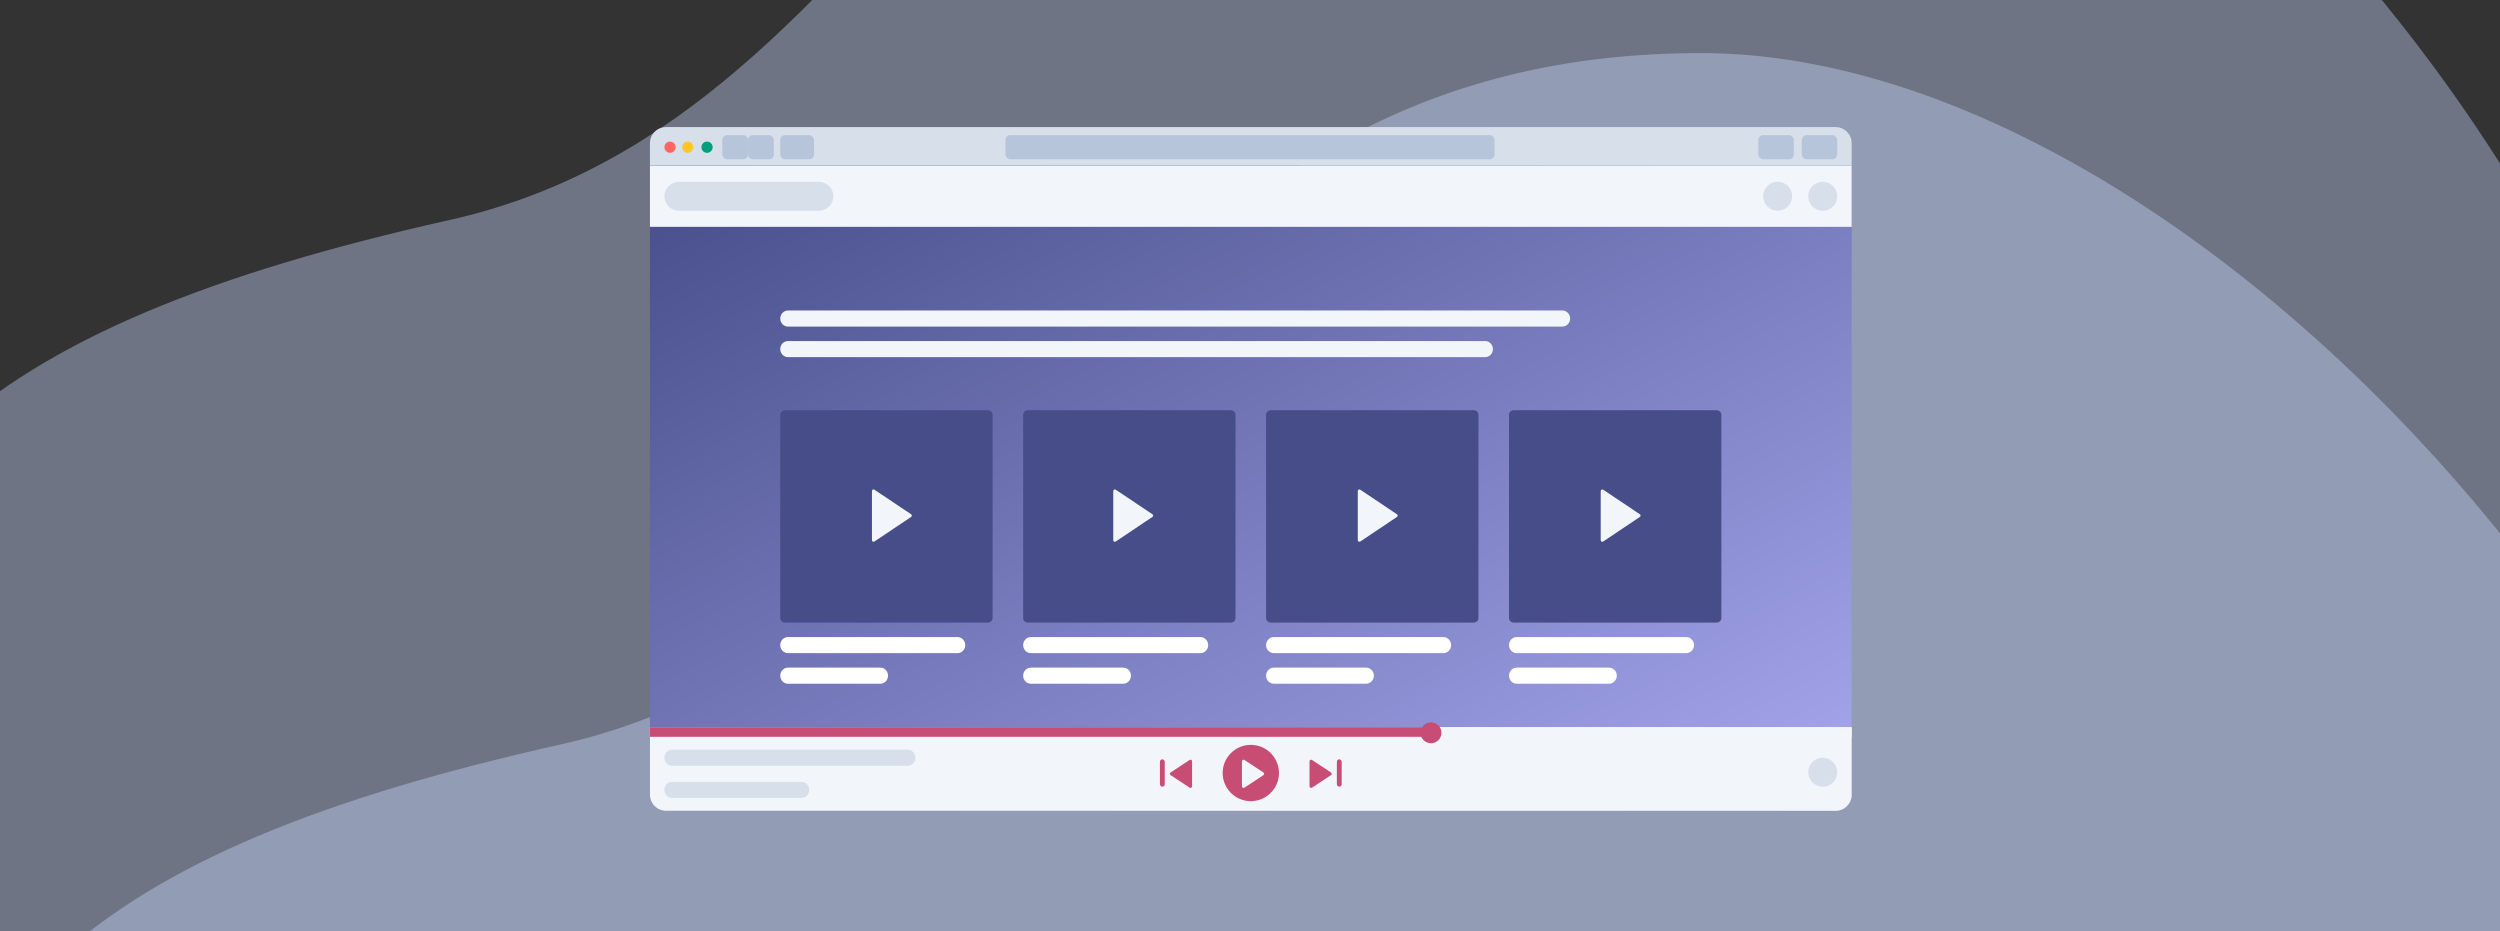<?xml version="1.0" encoding="UTF-8"?>
<svg width="1554px" height="579px" viewBox="0 0 1554 579" version="1.1" xmlns="http://www.w3.org/2000/svg" xmlns:xlink="http://www.w3.org/1999/xlink">
    <rect x="0" y="0" width="1554" height="579" fill="#333333" stroke="none"/>
    <!-- Generator: Sketch 51.2 (57519) - http://www.bohemiancoding.com/sketch -->
    <title>Artboard 3</title>
    <desc>Created with Sketch.</desc>
    <defs>
        <linearGradient x1="0%" y1="0%" x2="100%" y2="100%" id="linearGradient-1">
            <stop stop-color="#464D89" offset="0%"></stop>
            <stop stop-color="#A7A7EE" offset="100%"></stop>
        </linearGradient>
    </defs>
    <g id="Artboard-3" stroke="none" stroke-width="1" fill="none" fill-rule="evenodd">
        <g id="Spot-02" transform="translate(-131, -293)" fill="#CAD8FF" fill-opacity="0.394">
            <path d="M69,1151.142 C69,918.855 186.59,821.539 478.482,755.959 C770.561,691.439 809.272,326 1188.355,326 C1568.487,326 2068.066,976.628 1816.017,1350.315 C1564.058,1724.373 864.214,1214.107 635.002,1383.51 C405.343,1552.11 69,1382.784 69,1151.142 Z" id="Details"></path>
            <path d="M0,825.142 C0,592.855 117.59,495.539 409.482,429.959 C701.561,365.439 740.272,-7.87161135e-13 1119.355,0 C1499.487,7.18448738e-13 1999.066,650.628 1747.017,1024.315 C1495.058,1398.373 795.214,888.107 566.002,1057.51 C336.343,1226.11 2.27360195e-14,1056.784 0,825.142 Z" id="Details"></path>
        </g>
        <g id="Safari" transform="translate(404, 79)">
            <path d="M10,0 L737,0 C742.523,-1.01453063e-15 747,4.477 747,10 L747,24 L0,24 L0,10 C-6.76353751e-16,4.477 4.477,4.56724431e-15 10,3.55271368e-15 Z" id="Detail" fill="#D6DFEA"></path>
            <circle id="Detail" fill="#FF6663" cx="12.5" cy="12.5" r="3.5"></circle>
            <circle id="Detail" fill="#FFC62C" cx="23.5" cy="12.5" r="3.5"></circle>
            <circle id="Detail" fill="#00A07D" cx="35.5" cy="12.5" r="3.5"></circle>
            <rect id="Detail" fill="#B6C5D9" x="45" y="5" width="16" height="15" rx="3"></rect>
            <rect id="Detail" fill="#B6C5D9" x="61" y="5" width="16" height="15" rx="3"></rect>
            <rect id="Detail" fill="#B6C5D9" x="81" y="5" width="21" height="15" rx="3"></rect>
            <rect id="Detail" fill="#B6C5D9" x="221" y="5" width="304" height="15" rx="3"></rect>
            <rect id="Detail" fill="#B6C5D9" x="689" y="5" width="22" height="15" rx="3"></rect>
            <rect id="Detail" fill="#B6C5D9" x="716" y="5" width="22" height="15" rx="3"></rect>
            <path d="M0,24 L747,24 L747,415 C747,420.523 742.523,425 737,425 L10,425 C4.477,425 6.76353751e-16,420.523 0,415 L0,24 Z" id="Detail" fill="url(#linearGradient-1)"></path>
            <rect id="Detail" fill="#F2F5F9" x="0" y="24" width="747" height="38"></rect>
            <path d="M18.151,34 L104.849,34 C109.903,34 114,38.029 114,43 C114,47.971 109.903,52 104.849,52 L18.151,52 C13.097,52 9,47.971 9,43 C9,38.029 13.097,34 18.151,34 Z" id="Detail" fill="#D6DFEA"></path>
            <path d="M85.792,317 L191.208,317 C193.855,317 196,319.239 196,322 C196,324.761 193.855,327 191.208,327 L85.792,327 C83.145,327 81,324.761 81,322 C81,319.239 83.145,317 85.792,317 Z" id="Detail" fill="#FFFFFF"></path>
            <path d="M236.792,317 L342.208,317 C344.855,317 347,319.239 347,322 C347,324.761 344.855,327 342.208,327 L236.792,327 C234.145,327 232,324.761 232,322 C232,319.239 234.145,317 236.792,317 Z" id="Detail" fill="#FFFFFF"></path>
            <path d="M387.792,317 L493.208,317 C495.855,317 498,319.239 498,322 C498,324.761 495.855,327 493.208,327 L387.792,327 C385.145,327 383,324.761 383,322 C383,319.239 385.145,317 387.792,317 Z" id="Detail" fill="#FFFFFF"></path>
            <path d="M538.792,317 L644.208,317 C646.855,317 649,319.239 649,322 C649,324.761 646.855,327 644.208,327 L538.792,327 C536.145,327 534,324.761 534,322 C534,319.239 536.145,317 538.792,317 Z" id="Detail" fill="#FFFFFF"></path>
            <path d="M85.786,336 L143.214,336 C145.857,336 148,338.239 148,341 C148,343.761 145.857,346 143.214,346 L85.786,346 C83.143,346 81,343.761 81,341 C81,338.239 83.143,336 85.786,336 Z" id="Detail" fill="#FFFFFF"></path>
            <path d="M85.814,114 L567.186,114 C569.845,114 572,116.239 572,119 C572,121.761 569.845,124 567.186,124 L85.814,124 C83.155,124 81,121.761 81,119 C81,116.239 83.155,114 85.814,114 Z" id="Detail" fill="#F2F5F9"></path>
            <path d="M85.815,133 L519.185,133 C521.844,133 524,135.239 524,138 C524,140.761 521.844,143 519.185,143 L85.815,143 C83.156,143 81,140.761 81,138 C81,135.239 83.156,133 85.815,133 Z" id="Detail" fill="#F2F5F9"></path>
            <path d="M236.786,336 L294.214,336 C296.857,336 299,338.239 299,341 C299,343.761 296.857,346 294.214,346 L236.786,346 C234.143,346 232,343.761 232,341 C232,338.239 234.143,336 236.786,336 Z" id="Detail" fill="#FFFFFF"></path>
            <path d="M387.786,336 L445.214,336 C447.857,336 450,338.239 450,341 C450,343.761 447.857,346 445.214,346 L387.786,346 C385.143,346 383,343.761 383,341 C383,338.239 385.143,336 387.786,336 Z" id="Detail" fill="#FFFFFF"></path>
            <path d="M538.786,336 L596.214,336 C598.857,336 601,338.239 601,341 C601,343.761 598.857,346 596.214,346 L538.786,346 C536.143,346 534,343.761 534,341 C534,338.239 536.143,336 538.786,336 Z" id="Detail" fill="#FFFFFF"></path>
            <circle id="Detail" fill="#D6DFEA" cx="701" cy="43" r="9"></circle>
            <circle id="Detail" fill="#D6DFEA" cx="729" cy="43" r="9"></circle>
            <path d="M234.891,176 L361.109,176 C362.706,176 364,177.294 364,178.891 L364,305.109 C364,306.706 362.706,308 361.109,308 L234.891,308 C233.294,308 232,306.706 232,305.109 L232,178.891 C232,177.294 233.294,176 234.891,176 Z" id="Detail" fill="#464D89"></path>
            <path d="M288,226.235 L288,256.765 C288,257.317 288.448,257.765 289,257.765 C289.198,257.765 289.392,257.706 289.557,257.596 L312.34,242.331 C312.799,242.023 312.922,241.402 312.614,240.943 C312.542,240.835 312.449,240.742 312.34,240.669 L289.557,225.404 C289.098,225.097 288.477,225.22 288.169,225.678 C288.059,225.843 288,226.037 288,226.235 Z" id="Detail" fill="#F2F5F9"></path>
            <path d="M385.891,176 L512.109,176 C513.706,176 515,177.294 515,178.891 L515,305.109 C515,306.706 513.706,308 512.109,308 L385.891,308 C384.294,308 383,306.706 383,305.109 L383,178.891 C383,177.294 384.294,176 385.891,176 Z" id="Detail" fill="#464D89"></path>
            <path d="M440,226.235 L440,256.765 C440,257.317 440.448,257.765 441,257.765 C441.198,257.765 441.392,257.706 441.557,257.596 L464.34,242.331 C464.799,242.023 464.922,241.402 464.614,240.943 C464.542,240.835 464.449,240.742 464.34,240.669 L441.557,225.404 C441.098,225.097 440.477,225.22 440.169,225.678 C440.059,225.843 440,226.037 440,226.235 Z" id="Detail" fill="#F2F5F9"></path>
            <path d="M536.891,176 L663.109,176 C664.706,176 666,177.294 666,178.891 L666,305.109 C666,306.706 664.706,308 663.109,308 L536.891,308 C535.294,308 534,306.706 534,305.109 L534,178.891 C534,177.294 535.294,176 536.891,176 Z" id="Detail" fill="#464D89"></path>
            <path d="M591,226.235 L591,256.765 C591,257.317 591.448,257.765 592,257.765 C592.198,257.765 592.392,257.706 592.557,257.596 L615.34,242.331 C615.799,242.023 615.922,241.402 615.614,240.943 C615.542,240.835 615.449,240.742 615.34,240.669 L592.557,225.404 C592.098,225.097 591.477,225.22 591.169,225.678 C591.059,225.843 591,226.037 591,226.235 Z" id="Detail" fill="#F2F5F9"></path>
            <path d="M0,373 L747,373 L747,415 C747,420.523 742.523,425 737,425 L10,425 C4.477,425 6.76353751e-16,420.523 0,415 L0,373 Z" id="Detail" fill="#F2F5F9"></path>
            <rect id="Detail" fill="#F2F5F9" x="0" y="373" width="747" height="6"></rect>
            <rect id="Detail" fill="#C74D75" x="0" y="373" width="481" height="6"></rect>
            <path d="M13.815,387 L160.185,387 C162.844,387 165,389.239 165,392 C165,394.761 162.844,397 160.185,397 L13.815,397 C11.156,397 9,394.761 9,392 C9,389.239 11.156,387 13.815,387 Z" id="Detail" fill="#D6DFEA"></path>
            <circle id="Detail" fill="#C74D75" cx="485.5" cy="376.5" r="6.5"></circle>
            <circle id="Detail" fill="#C74D75" cx="373.5" cy="401.5" r="17.5"></circle>
            <path d="M410,394.232 L410,409.768 C410,410.32 410.448,410.768 411,410.768 C411.196,410.768 411.387,410.71 411.55,410.603 L423.342,402.835 C423.803,402.531 423.931,401.911 423.627,401.45 C423.552,401.337 423.455,401.24 423.342,401.165 L411.55,393.397 C411.089,393.094 410.469,393.221 410.165,393.682 C410.057,393.846 410,394.037 410,394.232 Z" id="Detail" fill="#C74D75"></path>
            <path d="M323.208,394.232 L323.208,409.768 C323.208,410.32 323.656,410.768 324.208,410.768 C324.403,410.768 324.595,410.71 324.758,410.603 L336.55,402.835 C337.011,402.531 337.139,401.911 336.835,401.45 C336.76,401.337 336.663,401.24 336.55,401.165 L324.758,393.397 C324.297,393.094 323.677,393.221 323.373,393.682 C323.265,393.846 323.208,394.037 323.208,394.232 Z" id="Detail" fill="#C74D75" transform="translate(330.104, 402) scale(-1, 1) translate(-330.104, -402) "></path>
            <path d="M13.787,407 L94.213,407 C96.857,407 99,409.239 99,412 C99,414.761 96.857,417 94.213,417 L13.787,417 C11.143,417 9,414.761 9,412 C9,409.239 11.143,407 13.787,407 Z" id="Detail" fill="#D6DFEA"></path>
            <rect id="Detail" fill="#C74D75" x="427" y="393" width="3" height="17" rx="1.5"></rect>
            <circle id="Detail" fill="#D6DFEA" cx="729" cy="401" r="9"></circle>
            <rect id="Detail" fill="#C74D75" x="317" y="393" width="3" height="17" rx="1.5"></rect>
            <path d="M368,394.232 L368,409.768 C368,410.32 368.448,410.768 369,410.768 C369.196,410.768 369.387,410.71 369.55,410.603 L381.342,402.835 C381.803,402.531 381.931,401.911 381.627,401.45 C381.552,401.337 381.455,401.24 381.342,401.165 L369.55,393.397 C369.089,393.094 368.469,393.221 368.165,393.682 C368.057,393.846 368,394.037 368,394.232 Z" id="Detail" fill="#F2F5F9"></path>
            <path d="M83.891,176 L210.109,176 C211.706,176 213,177.294 213,178.891 L213,305.109 C213,306.706 211.706,308 210.109,308 L83.891,308 C82.294,308 81,306.706 81,305.109 L81,178.891 C81,177.294 82.294,176 83.891,176 Z" id="Detail" fill="#464D89"></path>
            <path d="M138,226.235 L138,256.765 C138,257.317 138.448,257.765 139,257.765 C139.198,257.765 139.392,257.706 139.557,257.596 L162.34,242.331 C162.799,242.023 162.922,241.402 162.614,240.943 C162.542,240.835 162.449,240.742 162.34,240.669 L139.557,225.404 C139.098,225.097 138.477,225.22 138.169,225.678 C138.059,225.843 138,226.037 138,226.235 Z" id="Detail" fill="#F2F5F9"></path>
        </g>
    </g>
</svg>